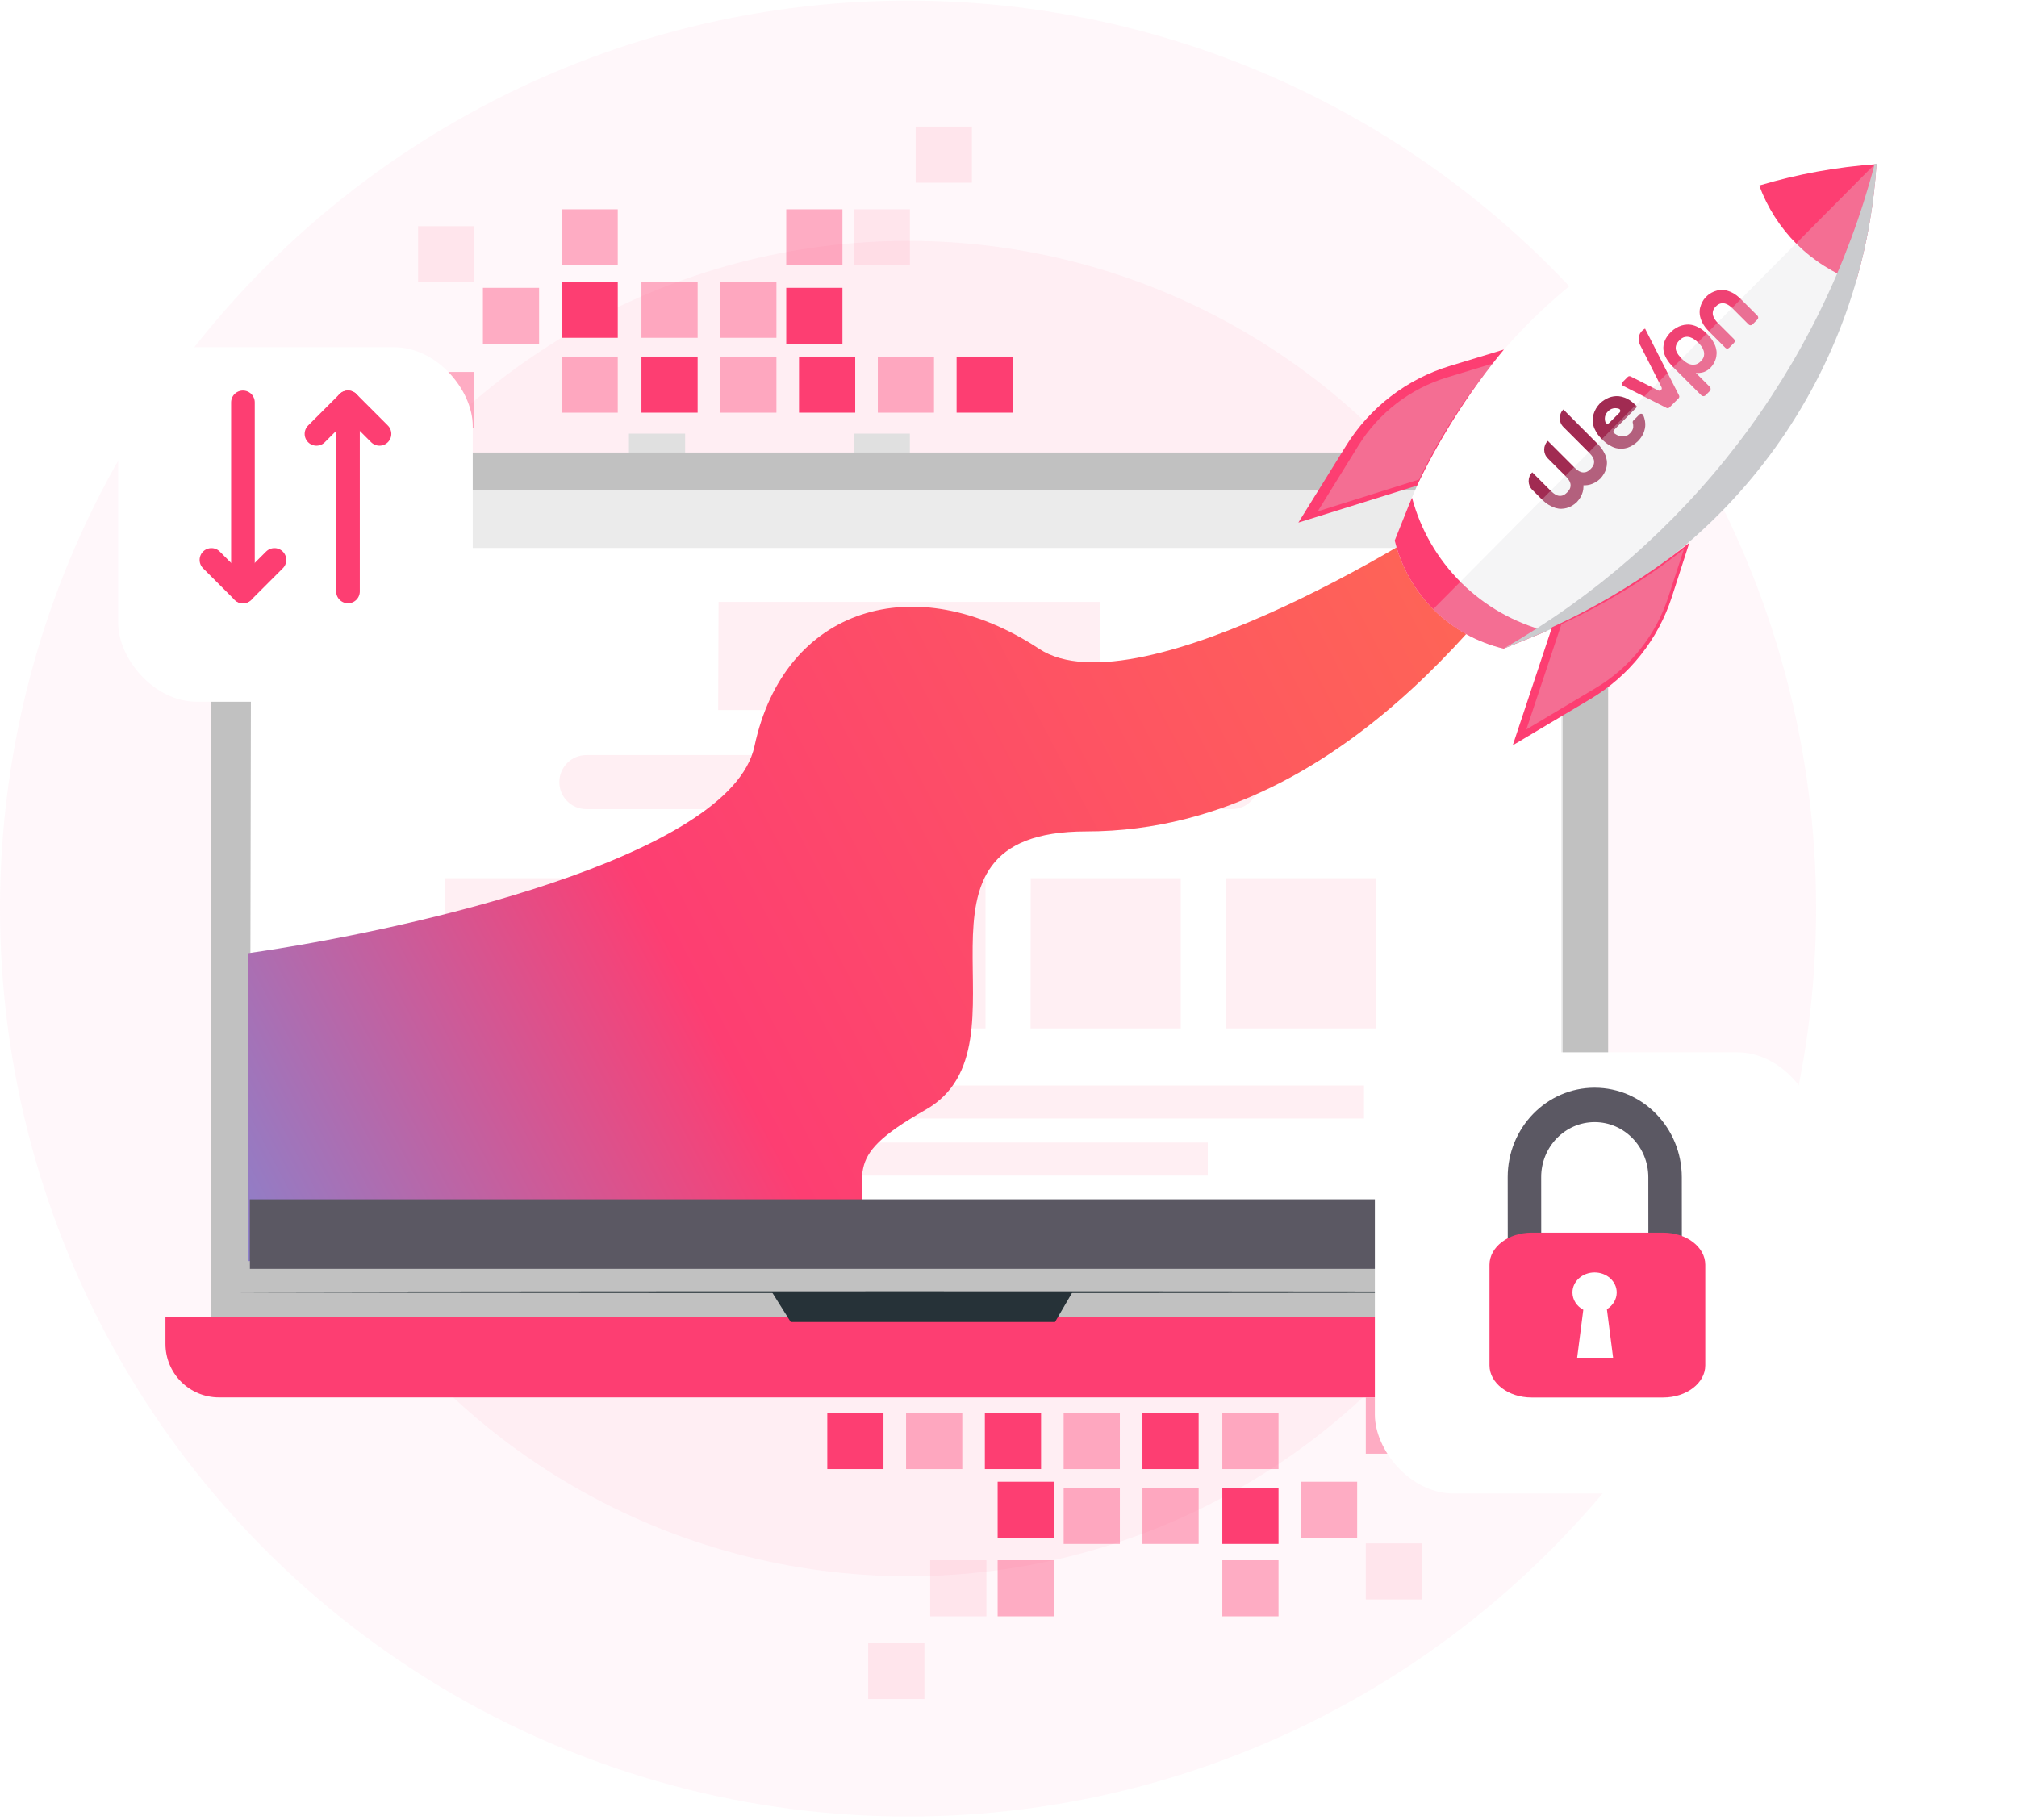 <svg width="512" height="462" viewBox="0 0 512 462" fill="none" xmlns="http://www.w3.org/2000/svg">
<circle opacity="0.6" cx="230.5" cy="230.646" r="230.5" fill="#FFF2F6"/>
<circle opacity="0.6" cx="230.5" cy="230.646" r="169.5" fill="#FFE7EE"/>
<path opacity="0.1" d="M106.127 71.655L106.127 57.417L120.392 57.417L120.392 71.655L106.127 71.655Z" fill="#FD3E72"/>
<path opacity="0.4" d="M106.127 108.665L106.127 94.427L120.392 94.427L120.392 108.665L106.127 108.665Z" fill="#FD3E72"/>
<path opacity="0.4" d="M199.582 67.38L199.582 53.142L213.847 53.142L213.847 67.38L199.582 67.38Z" fill="#FD3E72"/>
<path d="M199.582 87.307L199.582 73.07L213.847 73.07L213.847 87.307L199.582 87.307Z" fill="#FD3E72"/>
<path d="M202.825 104.757L202.825 90.519L217.09 90.519L217.09 104.757L202.825 104.757Z" fill="#FD3E72"/>
<path opacity="0.1" d="M216.696 67.38L216.696 53.142L230.961 53.142L230.961 67.38L216.696 67.38Z" fill="#FD3E72"/>
<path opacity="0.4" d="M222.825 104.757L222.825 90.519L237.09 90.519L237.09 104.757L222.825 104.757Z" fill="#FD3E72"/>
<path d="M216.696 124.319L216.696 110.081L230.961 110.081L230.961 124.319L216.696 124.319Z" fill="#E0E0E0"/>
<path opacity="0.4" d="M162.824 85.757L162.824 71.519L177.089 71.519L177.089 85.757L162.824 85.757Z" fill="#FD3E72"/>
<path d="M242.824 104.757L242.824 90.519L257.089 90.519L257.089 104.757L242.824 104.757Z" fill="#FD3E72"/>
<path opacity="0.4" d="M182.824 85.757L182.824 71.519L197.089 71.519L197.089 85.757L182.824 85.757Z" fill="#FD3E72"/>
<path opacity="0.4" d="M122.582 87.307L122.582 73.07L136.847 73.07L136.847 87.307L122.582 87.307Z" fill="#FD3E72"/>
<path opacity="0.4" d="M142.548 67.38L142.548 53.142L156.813 53.142L156.813 67.38L142.548 67.38Z" fill="#FD3E72"/>
<path d="M142.548 85.757L142.548 71.519L156.813 71.519L156.813 85.757L142.548 85.757Z" fill="#FD3E72"/>
<path opacity="0.4" d="M142.548 104.757L142.548 90.519L156.813 90.519L156.813 104.757L142.548 104.757Z" fill="#FD3E72"/>
<path opacity="0.4" d="M77 108.665L77 94.427L91.265 94.427L91.265 108.665L77 108.665Z" fill="#FD3E72"/>
<path d="M162.825 104.757L162.825 90.519L177.09 90.519L177.09 104.757L162.825 104.757Z" fill="#FD3E72"/>
<path d="M159.65 124.319L159.65 110.081L173.915 110.081L173.915 124.319L159.65 124.319Z" fill="#E0E0E0"/>
<path opacity="0.4" d="M182.825 104.757L182.825 90.519L197.09 90.519L197.09 104.757L182.825 104.757Z" fill="#FD3E72"/>
<path opacity="0.1" d="M232.442 46.383L232.442 32.146L246.707 32.146L246.707 46.383L232.442 46.383Z" fill="#FD3E72"/>
<path opacity="0.1" d="M360.963 391.81L360.963 406.047L346.698 406.047L346.698 391.81L360.963 391.81Z" fill="#FD3E72"/>
<path opacity="0.4" d="M360.963 354.8L360.963 369.038L346.698 369.038L346.698 354.8L360.963 354.8Z" fill="#FD3E72"/>
<path opacity="0.4" d="M267.508 396.085L267.508 410.323L253.243 410.323L253.243 396.085L267.508 396.085Z" fill="#FD3E72"/>
<path d="M267.508 376.157L267.508 390.395L253.243 390.395L253.243 376.157L267.508 376.157Z" fill="#FD3E72"/>
<path d="M264.265 358.708L264.265 372.946L250 372.946L250 358.708L264.265 358.708Z" fill="#FD3E72"/>
<path opacity="0.1" d="M250.394 396.085L250.394 410.323L236.129 410.323L236.129 396.085L250.394 396.085Z" fill="#FD3E72"/>
<path opacity="0.4" d="M244.265 358.708L244.265 372.946L230 372.946L230 358.708L244.265 358.708Z" fill="#FD3E72"/>
<path d="M250.394 339.146L250.394 353.383L236.129 353.383L236.129 339.146L250.394 339.146Z" fill="#E0E0E0"/>
<path opacity="0.4" d="M304.266 377.708L304.266 391.946L290.001 391.946L290.001 377.708L304.266 377.708Z" fill="#FD3E72"/>
<path d="M224.266 358.708L224.266 372.946L210.001 372.946L210.001 358.708L224.266 358.708Z" fill="#FD3E72"/>
<path opacity="0.4" d="M284.266 377.708L284.266 391.946L270.001 391.946L270.001 377.708L284.266 377.708Z" fill="#FD3E72"/>
<path opacity="0.4" d="M344.508 376.157L344.508 390.395L330.243 390.395L330.243 376.157L344.508 376.157Z" fill="#FD3E72"/>
<path opacity="0.4" d="M324.542 396.085L324.542 410.323L310.277 410.323L310.277 396.085L324.542 396.085Z" fill="#FD3E72"/>
<path d="M324.542 377.708L324.542 391.946L310.277 391.946L310.277 377.708L324.542 377.708Z" fill="#FD3E72"/>
<path opacity="0.4" d="M324.542 358.708L324.542 372.946L310.277 372.946L310.277 358.708L324.542 358.708Z" fill="#FD3E72"/>
<path opacity="0.4" d="M390.09 354.8L390.09 369.038L375.825 369.038L375.825 354.8L390.09 354.8Z" fill="#FD3E72"/>
<path d="M304.265 358.708L304.265 372.946L290 372.946L290 358.708L304.265 358.708Z" fill="#FD3E72"/>
<path d="M307.439 339.146L307.439 353.383L293.175 353.383L293.175 339.146L307.439 339.146Z" fill="#E0E0E0"/>
<path opacity="0.4" d="M284.265 358.708L284.265 372.946L270 372.946L270 358.708L284.265 358.708Z" fill="#FD3E72"/>
<path opacity="0.1" d="M234.647 417.081L234.647 431.319L220.383 431.319L220.383 417.081L234.647 417.081Z" fill="#FD3E72"/>
<g filter="url(#filter0_d)">
<path d="M397.104 110.885H64.715C58.579 110.885 53.605 115.858 53.605 121.994V334.274C53.605 340.41 58.579 345.384 64.715 345.384H397.104C403.24 345.384 408.214 340.41 408.214 334.274V121.994C408.214 115.858 403.24 110.885 397.104 110.885Z" fill="#C1C1C1"/>
</g>
<g filter="url(#filter1_d)">
<path d="M42 330.232H426.186V337.178C426.186 340.778 424.756 344.23 422.21 346.775C419.665 349.321 416.213 350.751 412.613 350.751H55.572C51.973 350.751 48.521 349.321 45.975 346.775C43.43 344.23 42 340.778 42 337.178V330.232Z" fill="#FD3E72"/>
</g>
<path d="M195.956 328.036L200.722 335.616H267.807L272.229 328.036H195.956Z" fill="#263238"/>
<path d="M405.164 328.036C405.164 328.158 326.458 328.265 229.4 328.265C132.341 328.265 53.605 328.158 53.605 328.036C53.605 327.914 132.295 327.807 229.4 327.807C326.504 327.807 405.164 327.907 405.164 328.036Z" fill="#263238"/>
<path d="M394.175 124.365H66.254C64.877 124.365 63.761 125.482 63.761 126.859V319.344C63.761 320.721 64.877 321.838 66.254 321.838H394.175C395.552 321.838 396.669 320.721 396.669 319.344V126.859C396.669 125.482 395.552 124.365 394.175 124.365Z" fill="#EBEBEB"/>
<path d="M396.321 322.12H63.406L63.765 139.12H396.321V322.12Z" fill="white"/>
<path d="M279.138 180.247H182.301L182.405 152.797H279.138V180.247Z" fill="#FFEFF3"/>
<path d="M250.164 261.071H212.039L212.08 222.946H250.164V261.071Z" fill="#FFEFF3"/>
<path d="M349.285 261.071H311.16L311.201 222.946H349.285V261.071Z" fill="#FFEFF3"/>
<path d="M200.598 261.071H162.473L162.514 222.946H200.598V261.071Z" fill="#FFEFF3"/>
<path d="M299.727 261.071H261.602L261.643 222.946H299.727V261.071Z" fill="#FFEFF3"/>
<path d="M151.035 261.071H112.91L112.951 222.946H151.035V261.071Z" fill="#FFEFF3"/>
<path d="M319.549 198.547C319.549 202.337 316.476 205.41 312.686 205.41H148.845C145.018 205.41 141.93 202.279 141.983 198.452C142.035 194.699 145.092 191.685 148.845 191.685H312.686C316.476 191.685 319.549 194.757 319.549 198.547Z" fill="#FFEFF3"/>
<path d="M346.236 283.947H115.199L115.447 275.56H346.236V283.947Z" fill="#FFEFF3"/>
<path d="M306.588 298.434H154.851L155.014 290.047H306.588V298.434Z" fill="#FFEFF3"/>
<path d="M91.067 131.99C91.069 132.517 90.914 133.032 90.623 133.471C90.331 133.91 89.916 134.252 89.43 134.454C88.944 134.657 88.409 134.711 87.892 134.609C87.375 134.507 86.9 134.254 86.527 133.882C86.154 133.511 85.9 133.036 85.797 132.52C85.694 132.004 85.746 131.468 85.947 130.981C86.148 130.495 86.489 130.079 86.927 129.786C87.365 129.493 87.88 129.337 88.406 129.337C89.111 129.337 89.786 129.616 90.285 130.114C90.784 130.611 91.065 131.286 91.067 131.99Z" fill="#263238"/>
<path d="M263.757 164.703C288.929 181.307 366.777 132.978 377.118 124.146L393 136.919C387.534 138.538 346.187 211.071 275.723 211.071C224.418 211.071 263.757 265.387 234.951 281.727C211.906 294.798 221.508 297.33 217.667 314.405L63 320.146V241.983C103.329 236.242 185.493 217.695 191.52 189.432C199.054 154.104 232.292 143.947 263.757 164.703Z" fill="url(#paint0_linear)"/>
<g filter="url(#filter2_d)">
<path d="M476.333 37.666L475.779 38.22L476.333 37.666C450.38 39.492 425.467 48.601 404.456 63.946C383.445 79.292 367.188 100.252 357.552 124.42L354.051 133.21C355.681 139.893 359.128 145.994 364.012 150.839C368.896 155.683 375.025 159.082 381.72 160.658L390.473 157.09C414.567 147.272 435.403 130.859 450.59 109.735C465.778 88.611 474.7 63.632 476.333 37.666Z" fill="white"/>
<path d="M415.297 99.56L409.725 105.133C409.471 105.386 409.502 105.8 409.793 105.999C409.855 106.045 409.916 106.091 409.977 106.137C410.23 106.314 410.499 106.459 410.79 106.582C411.235 106.766 411.718 106.834 412.247 106.796C412.769 106.765 413.275 106.488 413.774 105.989C414.273 105.49 414.534 104.984 414.581 104.462C414.612 104.048 414.566 103.665 414.466 103.304C414.413 103.112 414.474 102.898 414.612 102.759L416.171 101.201C416.455 100.917 416.93 101.009 417.099 101.362C417.229 101.63 417.336 101.906 417.405 102.175C417.543 102.666 417.627 103.133 417.642 103.578C417.657 104.023 417.626 104.437 417.534 104.836C417.441 105.235 417.334 105.588 417.203 105.918C416.858 106.693 416.389 107.391 415.767 108.013C414.939 108.811 414.048 109.364 413.097 109.672C412.683 109.795 412.238 109.872 411.755 109.91C411.271 109.949 410.757 109.896 410.22 109.758C409.684 109.62 409.116 109.375 408.518 109.023C407.92 108.67 407.314 108.187 406.678 107.551C406.049 106.922 405.559 106.309 405.206 105.711C404.854 105.113 404.609 104.545 404.463 104.001C404.318 103.456 404.265 102.942 404.296 102.451C404.327 101.96 404.404 101.515 404.527 101.101C404.811 100.142 405.348 99.252 406.124 98.415C406.139 98.4 406.154 98.385 406.17 98.369C406.861 97.74 407.613 97.264 408.434 96.934C408.786 96.795 409.178 96.695 409.6 96.626C410.022 96.557 410.467 96.541 410.942 96.587C411.418 96.632 411.908 96.755 412.43 96.954C412.951 97.153 413.488 97.444 414.025 97.843C414.232 98.004 414.439 98.165 414.646 98.341C414.853 98.517 415.075 98.709 415.298 98.931C415.29 98.908 415.666 99.192 415.297 99.56ZM411.131 100.706C411.423 100.414 411.324 99.9 410.932 99.77C410.932 99.77 410.925 99.763 410.917 99.77C410.633 99.671 410.334 99.617 410.012 99.617C409.698 99.625 409.383 99.679 409.076 99.802C408.769 99.925 408.462 100.14 408.178 100.424C407.887 100.716 407.679 101.015 407.556 101.322C407.433 101.629 407.364 101.943 407.372 102.258C407.371 102.58 407.417 102.871 407.517 103.17L407.524 103.178C407.662 103.577 408.176 103.676 408.468 103.385L411.139 100.714L411.131 100.706Z" fill="#A12B52"/>
<path d="M396.85 99.947C395.622 101.175 395.621 103.154 396.847 104.381L403.263 110.797C403.532 111.065 403.785 111.349 404.038 111.663C404.283 111.97 404.459 112.3 404.566 112.653C404.673 113.005 404.681 113.381 404.589 113.78C404.496 114.179 404.22 114.609 403.775 115.054C403.33 115.499 402.9 115.776 402.501 115.868C402.102 115.96 401.726 115.953 401.373 115.846C401.02 115.738 400.691 115.562 400.384 115.317C400.077 115.072 399.786 114.811 399.518 114.543L392.902 107.927C391.674 109.155 391.673 111.134 392.899 112.361L397.292 116.753C397.56 117.022 397.813 117.305 398.066 117.62C398.311 117.926 398.488 118.256 398.595 118.609C398.702 118.962 398.709 119.337 398.617 119.736C398.525 120.135 398.248 120.565 397.803 121.01C397.358 121.455 396.928 121.732 396.529 121.824C396.13 121.916 395.755 121.909 395.402 121.802C395.049 121.695 394.719 121.518 394.413 121.273C394.106 121.028 393.815 120.767 393.546 120.499L388.954 115.907C387.726 117.135 387.733 119.122 388.952 120.341L391.328 122.717C391.957 123.346 392.57 123.836 393.168 124.189C393.766 124.541 394.326 124.794 394.855 124.955C395.392 125.108 395.891 125.177 396.366 125.161C396.842 125.145 397.279 125.076 397.678 124.968C398.606 124.715 399.473 124.216 400.256 123.479C401.008 122.68 401.508 121.813 401.769 120.877C401.877 120.478 401.946 120.041 401.954 119.573C401.954 119.45 401.954 119.328 401.946 119.197C402.077 119.205 402.2 119.205 402.322 119.205C402.798 119.189 403.235 119.12 403.634 119.012C404.562 118.758 405.43 118.259 406.212 117.522C406.965 116.724 407.464 115.857 407.725 114.921C407.833 114.522 407.902 114.085 407.91 113.617C407.926 113.141 407.857 112.643 407.704 112.106C407.551 111.569 407.298 111.009 406.938 110.419C406.578 109.828 406.087 109.23 405.451 108.594L396.85 99.947Z" fill="#A12B52"/>
<path d="M426.215 96.401C426.329 96.638 426.291 96.922 426.099 97.114L424.932 98.281L423.766 99.447C423.581 99.632 423.29 99.678 423.052 99.563L412.041 93.97C411.665 93.779 411.588 93.288 411.888 92.989L413.2 91.676C413.385 91.492 413.676 91.445 413.914 91.56L420.946 95.123C421.475 95.391 422.035 94.831 421.767 94.302L419.714 90.253L416.266 83.459C415.523 81.979 416.107 80.168 417.588 79.423L426.215 96.401Z" fill="#EF4273"/>
<path d="M429.779 78.564C429.234 78.419 428.721 78.365 428.23 78.397C427.739 78.427 427.294 78.504 426.879 78.627C425.913 78.919 425.015 79.449 424.201 80.217C423.441 80.977 422.912 81.737 422.604 82.489C422.297 83.24 422.182 84 422.25 84.759C422.319 85.519 422.579 86.27 423.016 87.029C423.46 87.781 424.05 88.54 424.809 89.299L431.862 96.351C432.161 96.65 432.637 96.65 432.936 96.351L434.01 95.276C434.31 94.977 434.31 94.501 434.011 94.202L430.462 90.653C430.738 90.699 431.006 90.706 431.267 90.691C431.85 90.644 432.349 90.529 432.763 90.345C433.231 90.137 433.653 89.868 434.037 89.531C434.068 89.5 434.091 89.477 434.121 89.446C434.835 88.702 435.319 87.881 435.565 86.991C435.673 86.592 435.734 86.162 435.75 85.702C435.766 85.242 435.689 84.751 435.544 84.222C435.391 83.7 435.138 83.14 434.785 82.558C434.433 81.975 433.935 81.369 433.306 80.74C432.678 80.112 432.072 79.629 431.466 79.284C430.883 78.947 430.316 78.702 429.779 78.564ZM431.893 83.917C432.161 84.278 432.353 84.668 432.475 85.083C432.597 85.497 432.62 85.934 432.528 86.379C432.443 86.832 432.167 87.277 431.722 87.722C431.276 88.167 430.824 88.436 430.379 88.528C429.926 88.613 429.489 88.605 429.067 88.491C428.645 88.376 428.254 88.184 427.894 87.916C427.533 87.648 427.219 87.379 426.958 87.119C426.637 86.797 426.338 86.452 426.054 86.092C425.778 85.724 425.579 85.356 425.456 84.957C425.334 84.558 425.334 84.144 425.457 83.714C425.58 83.284 425.872 82.824 426.34 82.356C426.785 81.911 427.238 81.642 427.683 81.549C428.136 81.465 428.573 81.472 428.979 81.602C429.393 81.725 429.785 81.932 430.145 82.185C430.505 82.453 430.82 82.721 431.08 82.982C431.356 83.242 431.625 83.557 431.893 83.917Z" fill="#EF4273"/>
<path d="M439.711 70.289C438.974 69.921 438.284 69.707 437.632 69.638C436.98 69.569 436.39 69.608 435.86 69.754C435.331 69.9 434.863 70.077 434.479 70.292C434.088 70.499 433.773 70.722 433.535 70.929C433.297 71.136 433.167 71.267 433.128 71.305C433.082 71.352 432.952 71.497 432.745 71.72C432.545 71.95 432.33 72.257 432.123 72.648C431.915 73.04 431.731 73.5 431.585 74.029C431.439 74.559 431.4 75.15 431.469 75.802C431.537 76.453 431.759 77.151 432.119 77.88C432.487 78.616 433.062 79.39 433.867 80.195L437.961 84.289C438.229 84.557 438.658 84.557 438.927 84.288L440.163 83.052C440.431 82.784 440.432 82.354 440.163 82.086L436.077 78C435.809 77.732 435.564 77.44 435.334 77.118C435.104 76.796 434.943 76.451 434.844 76.091C434.744 75.73 434.744 75.347 434.837 74.963C434.921 74.572 435.175 74.181 435.574 73.781C435.973 73.382 436.372 73.137 436.756 73.044C437.147 72.96 437.523 72.952 437.883 73.051C438.244 73.151 438.589 73.312 438.911 73.542C439.233 73.772 439.532 74.025 439.792 74.285L443.878 78.371C444.147 78.639 444.576 78.639 444.845 78.37L446.111 77.104C446.38 76.835 446.38 76.406 446.112 76.138L442.026 72.052C441.213 71.239 440.447 70.656 439.711 70.289Z" fill="#EF4273"/>
<path d="M358.422 122.352C358.127 123.046 357.831 123.726 357.543 124.428L354.035 133.21C355.666 139.894 359.115 145.997 364 150.842C368.885 155.688 375.015 159.088 381.712 160.666L390.465 157.098C391.159 156.817 391.839 156.507 392.533 156.212C384.359 154.096 376.894 149.847 370.902 143.899C364.91 137.95 360.606 130.517 358.43 122.359L358.422 122.352Z" fill="#FD3E72"/>
<path d="M456.107 57.979C460.364 62.199 465.492 65.436 471.132 67.463C473.939 57.751 475.68 47.762 476.324 37.673L475.77 38.227L476.324 37.673C466.238 38.384 456.26 40.203 446.572 43.095C448.616 48.655 451.839 53.707 456.019 57.905L456.107 57.979Z" fill="#FD3E72"/>
<g style="mix-blend-mode:multiply" opacity="0.3">
<path d="M476.332 37.666L475.778 38.22L476.332 37.666L475.86 37.711L363.807 150.62C363.881 150.694 363.947 150.76 364.021 150.834C368.915 155.675 375.045 159.076 381.741 160.666L390.494 157.098C414.585 147.276 435.417 130.86 450.601 109.735C465.784 88.609 474.702 63.631 476.332 37.666Z" fill="#DCDDE0"/>
</g>
<g style="mix-blend-mode:multiply">
<g style="mix-blend-mode:multiply">
<path d="M476.353 37.556L475.799 38.11L476.353 37.556L475.888 37.593C469.124 63.347 457.305 87.499 441.12 108.643C424.97 129.711 404.802 147.368 381.784 160.592L390.537 157.024C414.629 147.196 435.461 130.774 450.64 109.641C465.82 88.509 474.732 63.524 476.353 37.556Z" fill="#CACBCE"/>
</g>
</g>
<path d="M359.693 119.279C362.441 113.55 365.506 107.98 368.875 102.593C372.774 96.365 377.077 90.398 381.757 84.733L368.048 88.899C357.078 92.234 347.699 99.449 341.663 109.197L329.579 128.667L359.693 119.279Z" fill="#FD3E72"/>
<g style="mix-blend-mode:multiply">
<g style="mix-blend-mode:multiply" opacity="0.3">
<path d="M360.233 117.721C365.285 107.168 371.603 97.269 379.046 88.242L367.331 91.802C357.96 94.654 349.948 100.822 344.795 109.153L334.484 125.817L360.233 117.721Z" fill="#DCDDE0"/>
</g>
</g>
<path d="M393.959 155.244C399.718 152.607 405.324 149.645 410.748 146.373C417.043 142.582 423.081 138.38 428.823 133.793L424.428 147.436C420.918 158.351 413.546 167.609 403.694 173.473L384.002 185.203L393.959 155.244Z" fill="#FD3E72"/>
<g style="mix-blend-mode:multiply">
<g style="mix-blend-mode:multiply" opacity="0.3">
<path d="M396.361 154.439C401.496 152.084 406.494 149.443 411.333 146.528C416.952 143.166 422.343 139.437 427.473 135.367L423.513 147.481C420.386 157.206 413.817 165.455 405.04 170.682L387.46 181.171L396.361 154.439Z" fill="#DCDDE0"/>
</g>
</g>
</g>
<path d="M74.955 131.99C74.956 132.517 74.802 133.032 74.51 133.471C74.219 133.91 73.804 134.252 73.317 134.454C72.831 134.657 72.296 134.711 71.779 134.609C71.263 134.507 70.788 134.254 70.415 133.882C70.042 133.511 69.788 133.036 69.684 132.52C69.581 132.004 69.633 131.468 69.835 130.981C70.036 130.495 70.377 130.079 70.815 129.786C71.252 129.493 71.767 129.337 72.294 129.337C72.998 129.337 73.674 129.616 74.173 130.114C74.672 130.611 74.953 131.286 74.955 131.99Z" fill="#263238"/>
<path d="M82.689 131.99C82.691 132.517 82.536 133.032 82.245 133.471C81.953 133.909 81.538 134.252 81.052 134.454C80.566 134.657 80.031 134.711 79.514 134.609C78.997 134.507 78.522 134.254 78.149 133.882C77.776 133.51 77.522 133.036 77.419 132.52C77.316 132.003 77.368 131.468 77.569 130.981C77.77 130.494 78.111 130.078 78.549 129.786C78.987 129.493 79.502 129.337 80.028 129.337C80.733 129.337 81.409 129.616 81.907 130.113C82.406 130.611 82.687 131.286 82.689 131.99Z" fill="#263238"/>
<path d="M396.672 304.452H63.406V322.127H396.672V304.452Z" fill="#5B5863"/>
<g filter="url(#filter3_d)">
<rect x="349" y="256.145" width="112" height="112" rx="20" fill="white"/>
</g>
<g filter="url(#filter4_d)">
<path d="M383.979 313.533C383.209 312.742 382.733 311.65 382.732 310.444L382.719 294.81C382.709 282.292 392.614 272.116 404.798 272.126C416.982 272.136 426.903 282.331 426.913 294.852L426.925 310.481C426.927 312.893 425.026 314.847 422.679 314.844C420.333 314.842 418.428 312.885 418.426 310.474L418.414 294.845C418.408 287.14 412.303 280.867 404.805 280.86C397.307 280.854 391.212 287.115 391.218 294.817L391.23 310.451C391.232 312.863 389.331 314.816 386.985 314.814C385.811 314.813 384.748 314.323 383.979 313.533Z" fill="#5B5863"/>
<path d="M388.768 350.776C382.885 350.776 378.098 347.118 378.098 342.622V317.072C378.098 312.576 382.885 308.918 388.768 308.918H422.202C428.086 308.918 432.872 312.576 432.872 317.072V342.622C432.872 347.118 428.086 350.776 422.202 350.776H388.768Z" fill="#FD3E72"/>
<path d="M427.249 319.216C427.249 316.728 424.325 314.692 420.751 314.692H390.209C386.634 314.692 383.71 316.728 383.71 319.216V340.479C383.71 342.967 386.634 345.003 390.209 345.003H420.751C424.325 345.003 427.249 342.967 427.249 340.479V319.216Z" fill="#FD3E72"/>
<path d="M410.392 324.112C410.392 321.303 407.877 319.026 404.774 319.026C401.671 319.026 399.156 321.303 399.156 324.112C399.156 325.972 400.263 327.619 401.911 328.506L400.348 340.677H404.912H409.476L407.899 328.361C409.402 327.449 410.392 325.873 410.392 324.112Z" fill="white"/>
</g>
<g filter="url(#filter5_d)">
<rect x="30" y="77.145" width="90" height="90" rx="20" fill="white"/>
</g>
<g filter="url(#filter6_d)">
<path d="M88.333 98.145V146.146" stroke="#FD3E72" stroke-width="6" stroke-linecap="round" stroke-linejoin="round"/>
<path d="M69.667 138.146L61.667 146.146L53.667 138.146" stroke="#FD3E72" stroke-width="6" stroke-linecap="round" stroke-linejoin="round"/>
<path d="M61.667 146.146V98.145" stroke="#FD3E72" stroke-width="6" stroke-linecap="round" stroke-linejoin="round"/>
<path d="M96.333 106.146L88.333 98.145L80.333 106.146" stroke="#FD3E72" stroke-width="6" stroke-linecap="round" stroke-linejoin="round"/>
</g>
<defs>
<filter id="filter0_d" x="28.605" y="89.885" width="404.608" height="284.499" filterUnits="userSpaceOnUse" color-interpolation-filters="sRGB">
<feFlood flood-opacity="0" result="BackgroundImageFix"/>
<feColorMatrix in="SourceAlpha" type="matrix" values="0 0 0 0 0 0 0 0 0 0 0 0 0 0 0 0 0 0 127 0" result="hardAlpha"/>
<feOffset dy="4"/>
<feGaussianBlur stdDeviation="12.5"/>
<feColorMatrix type="matrix" values="0 0 0 0 0 0 0 0 0 0 0 0 0 0 0 0 0 0 0.1 0"/>
<feBlend mode="normal" in2="BackgroundImageFix" result="effect1_dropShadow"/>
<feBlend mode="normal" in="SourceGraphic" in2="effect1_dropShadow" result="shape"/>
</filter>
<filter id="filter1_d" x="17" y="309.232" width="434.186" height="70.519" filterUnits="userSpaceOnUse" color-interpolation-filters="sRGB">
<feFlood flood-opacity="0" result="BackgroundImageFix"/>
<feColorMatrix in="SourceAlpha" type="matrix" values="0 0 0 0 0 0 0 0 0 0 0 0 0 0 0 0 0 0 127 0" result="hardAlpha"/>
<feOffset dy="4"/>
<feGaussianBlur stdDeviation="12.5"/>
<feColorMatrix type="matrix" values="0 0 0 0 0 0 0 0 0 0 0 0 0 0 0 0 0 0 0.1 0"/>
<feBlend mode="normal" in2="BackgroundImageFix" result="effect1_dropShadow"/>
<feBlend mode="normal" in="SourceGraphic" in2="effect1_dropShadow" result="shape"/>
</filter>
<filter id="filter2_d" x="314" y="6.701" width="197.828" height="198.506" filterUnits="userSpaceOnUse" color-interpolation-filters="sRGB">
<feFlood flood-opacity="0" result="BackgroundImageFix"/>
<feColorMatrix in="SourceAlpha" type="matrix" values="0 0 0 0 0 0 0 0 0 0 0 0 0 0 0 0 0 0 127 0" result="hardAlpha"/>
<feOffset dy="4"/>
<feGaussianBlur stdDeviation="5.5"/>
<feColorMatrix type="matrix" values="0 0 0 0 0 0 0 0 0 0 0 0 0 0 0 0 0 0 0.1 0"/>
<feBlend mode="normal" in2="BackgroundImageFix" result="effect1_dropShadow"/>
<feBlend mode="normal" in="SourceGraphic" in2="effect1_dropShadow" result="shape"/>
</filter>
<filter id="filter3_d" x="331" y="249.145" width="148" height="148" filterUnits="userSpaceOnUse" color-interpolation-filters="sRGB">
<feFlood flood-opacity="0" result="BackgroundImageFix"/>
<feColorMatrix in="SourceAlpha" type="matrix" values="0 0 0 0 0 0 0 0 0 0 0 0 0 0 0 0 0 0 127 0" result="hardAlpha"/>
<feOffset dy="11"/>
<feGaussianBlur stdDeviation="9"/>
<feColorMatrix type="matrix" values="0 0 0 0 0 0 0 0 0 0 0 0 0 0 0 0 0 0 0.1 0"/>
<feBlend mode="normal" in2="BackgroundImageFix" result="effect1_dropShadow"/>
<feBlend mode="normal" in="SourceGraphic" in2="effect1_dropShadow" result="shape"/>
</filter>
<filter id="filter4_d" x="366.098" y="264.126" width="78.775" height="102.65" filterUnits="userSpaceOnUse" color-interpolation-filters="sRGB">
<feFlood flood-opacity="0" result="BackgroundImageFix"/>
<feColorMatrix in="SourceAlpha" type="matrix" values="0 0 0 0 0 0 0 0 0 0 0 0 0 0 0 0 0 0 127 0" result="hardAlpha"/>
<feOffset dy="4"/>
<feGaussianBlur stdDeviation="6"/>
<feColorMatrix type="matrix" values="0 0 0 0 0 0 0 0 0 0 0 0 0 0 0 0 0 0 0.1 0"/>
<feBlend mode="normal" in2="BackgroundImageFix" result="effect1_dropShadow"/>
<feBlend mode="normal" in="SourceGraphic" in2="effect1_dropShadow" result="shape"/>
</filter>
<filter id="filter5_d" x="12" y="70.145" width="126" height="126" filterUnits="userSpaceOnUse" color-interpolation-filters="sRGB">
<feFlood flood-opacity="0" result="BackgroundImageFix"/>
<feColorMatrix in="SourceAlpha" type="matrix" values="0 0 0 0 0 0 0 0 0 0 0 0 0 0 0 0 0 0 127 0" result="hardAlpha"/>
<feOffset dy="11"/>
<feGaussianBlur stdDeviation="9"/>
<feColorMatrix type="matrix" values="0 0 0 0 0 0 0 0 0 0 0 0 0 0 0 0 0 0 0.1 0"/>
<feBlend mode="normal" in2="BackgroundImageFix" result="effect1_dropShadow"/>
<feBlend mode="normal" in="SourceGraphic" in2="effect1_dropShadow" result="shape"/>
</filter>
<filter id="filter6_d" x="38.667" y="87.145" width="72.667" height="78" filterUnits="userSpaceOnUse" color-interpolation-filters="sRGB">
<feFlood flood-opacity="0" result="BackgroundImageFix"/>
<feColorMatrix in="SourceAlpha" type="matrix" values="0 0 0 0 0 0 0 0 0 0 0 0 0 0 0 0 0 0 127 0" result="hardAlpha"/>
<feOffset dy="4"/>
<feGaussianBlur stdDeviation="6"/>
<feColorMatrix type="matrix" values="0 0 0 0 0 0 0 0 0 0 0 0 0 0 0 0 0 0 0.1 0"/>
<feBlend mode="normal" in2="BackgroundImageFix" result="effect1_dropShadow"/>
<feBlend mode="normal" in="SourceGraphic" in2="effect1_dropShadow" result="shape"/>
</filter>
<linearGradient id="paint0_linear" x1="366.53" y1="141.764" x2="-14.374" y2="342.686" gradientUnits="userSpaceOnUse">
<stop stop-color="#FE6556"/>
<stop offset="0.51" stop-color="#FD3E72"/>
<stop offset="1" stop-color="#49A8FF"/>
</linearGradient>
</defs>
</svg>
